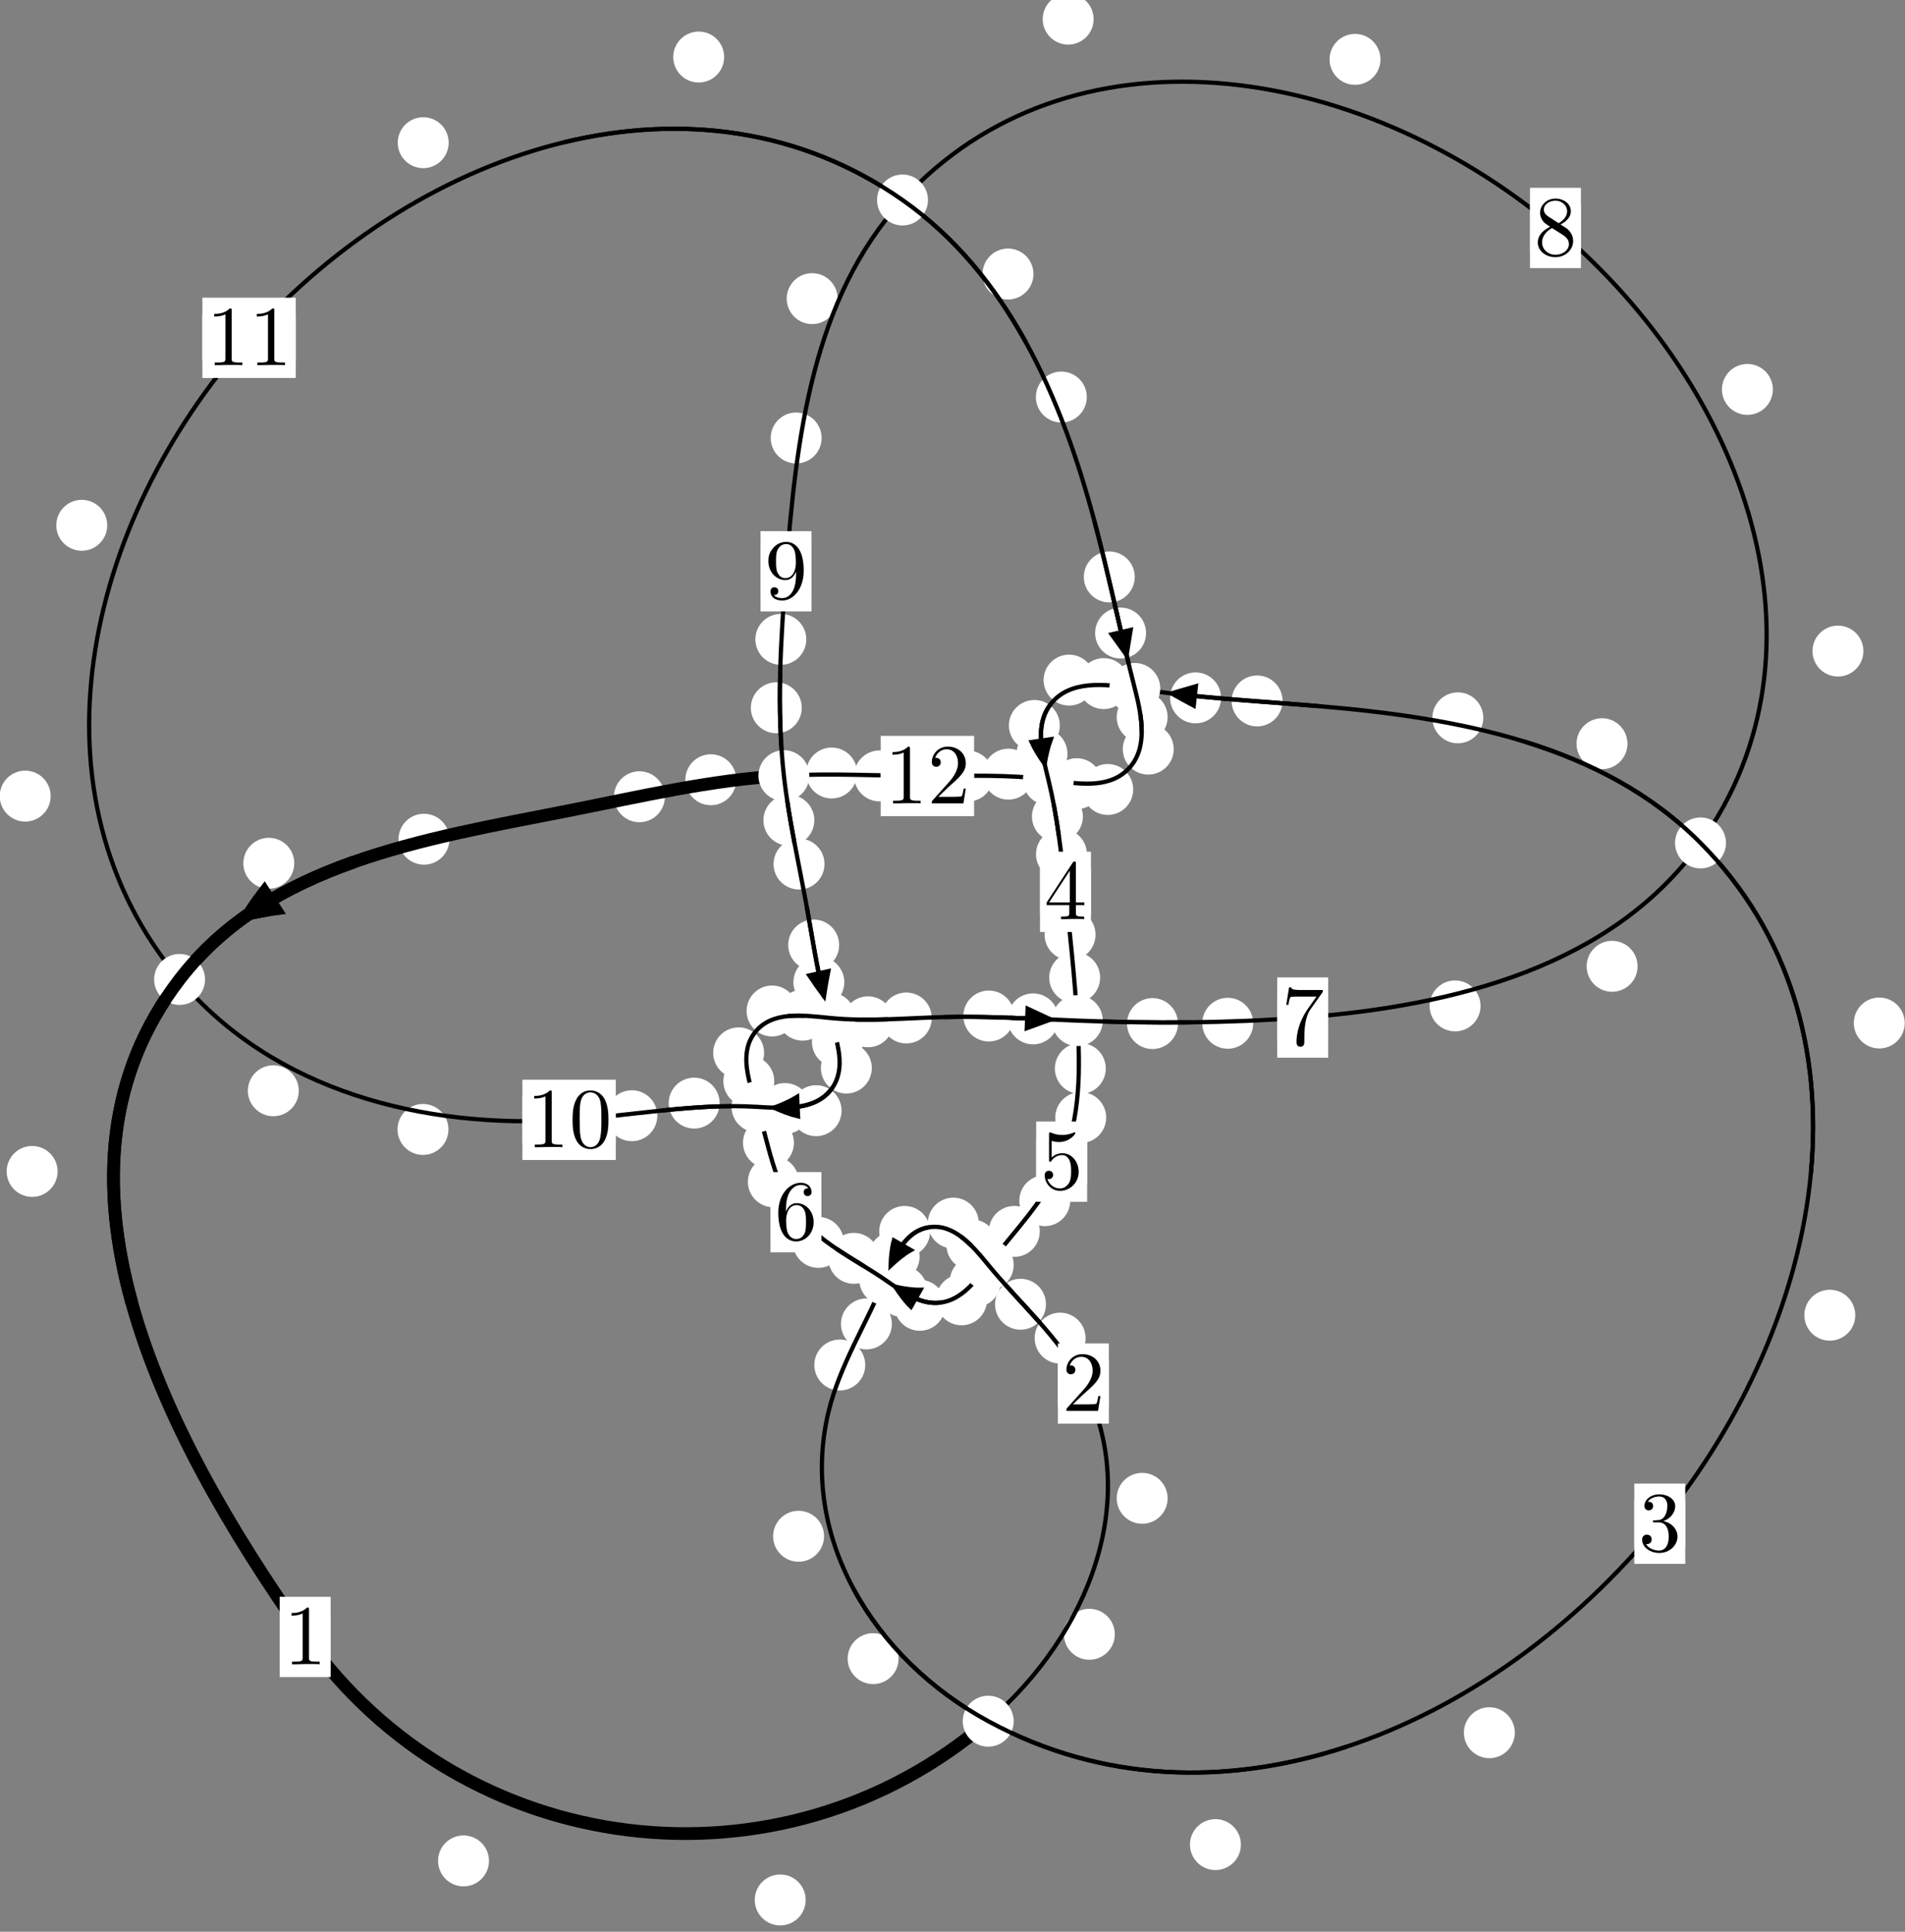 <?xml version="1.0"?>
<!-- Created by MetaPost 1.999 on 2021.07.06:0008 -->
<svg version="1.1" xmlns="http://www.w3.org/2000/svg" xmlns:xlink="http://www.w3.org/1999/xlink" width="223.611" height="226.711" viewBox="0 0 223.611 226.711">
<rect x="0" y="0" width="223.611" height="226.711" fill="#808080" stroke="none"/>
<!-- Original BoundingBox: -116.031540 -23.969955 107.579102 202.741165 -->
  <defs>
    <g transform="scale(0.01,0.01)" id="GLYPHcmr10_48">
      <path style="fill-rule: evenodd;" d="M460 -320C460 -400,455 -480,420 -554C374 -650,292 -666,250 -666C190 -666,117 -640,76 -547C44 -478,39 -400,39 -320C39 -245,43 -155,84 -79C127 2,200 22,249 22C303 22,379 1,423 -94C455 -163,460 -241,460 -320M249 -0C210 -0,151 -25,133 -121C122 -181,122 -273,122 -332C122 -396,122 -462,130 -516C149 -635,224 -644,249 -644C282 -644,348 -626,367 -527C377 -471,377 -395,377 -332C377 -257,377 -189,366 -125C351 -30,294 -0,249 -0"></path>
    </g>
    <g transform="scale(0.01,0.01)" id="GLYPHcmr10_49">
      <path style="fill-rule: evenodd;" d="M294 -640C294 -664,294 -666,271 -666C209 -602,121 -602,89 -602L89 -571C109 -571,168 -571,220 -597L220 -79C220 -43,217 -31,127 -31L95 -31L95 -0L257 -0L130 -3L217 -3L257 -3L297 -3L384 -3L419 -0L419 -31L387 -31C297 -31,294 -42,294 -79"></path>
    </g>
    <g transform="scale(0.01,0.01)" id="GLYPHcmr10_50">
      <path style="fill-rule: evenodd;" d="M127 -77L233 -180C389 -318,449 -372,449 -472C449 -586,359 -666,237 -666C124 -666,50 -574,50 -485C50 -429,100 -429,103 -429C120 -429,155 -441,155 -482C155 -508,137 -534,102 -534C94 -534,92 -534,89 -533C112 -598,166 -635,224 -635C315 -635,358 -554,358 -472C358 -392,308 -313,253 -251L61 -37C50 -26,50 -24,50 -0L421 -0L449 -174L424 -174C419 -144,412 -100,402 -85C395 -77,329 -77,307 -77"></path>
    </g>
    <g transform="scale(0.01,0.01)" id="GLYPHcmr10_51">
      <path style="fill-rule: evenodd;" d="M290 -352C372 -379,430 -449,430 -528C430 -610,342 -666,246 -666C145 -666,69 -606,69 -530C69 -497,91 -478,120 -478C151 -478,171 -500,171 -529C171 -579,124 -579,109 -579C140 -628,206 -641,242 -641C283 -641,338 -619,338 -529C338 -517,336 -459,310 -415C280 -367,246 -364,221 -363C213 -362,189 -360,182 -360C174 -359,167 -358,167 -348C167 -337,174 -337,191 -337L235 -337C317 -337,354 -269,354 -171C354 -35,285 -6,241 -6C198 -6,123 -23,88 -82C123 -77,154 -99,154 -137C154 -173,127 -193,98 -193C74 -193,42 -179,42 -135C42 -44,135 22,244 22C366 22,457 -69,457 -171C457 -253,394 -331,290 -352"></path>
    </g>
    <g transform="scale(0.01,0.01)" id="GLYPHcmr10_52">
      <path style="fill-rule: evenodd;" d="M294 -165L294 -78C294 -42,292 -31,218 -31L197 -31L197 -0L332 -0L238 -3L290 -3L332 -3L374 -3L427 -3L468 -0L468 -31L447 -31C373 -31,371 -42,371 -78L371 -165L471 -165L471 -196L371 -196L371 -651C371 -671,371 -677,355 -677C346 -677,343 -677,335 -665L28 -196L28 -165M300 -196L56 -196L300 -569"></path>
    </g>
    <g transform="scale(0.01,0.01)" id="GLYPHcmr10_53">
      <path style="fill-rule: evenodd;" d="M449 -201C449 -320,367 -420,259 -420C211 -420,168 -404,132 -369L132 -564C152 -558,185 -551,217 -551C340 -551,410 -642,410 -655C410 -661,407 -666,400 -666C399 -666,397 -666,392 -663C372 -654,323 -634,256 -634C216 -634,170 -641,123 -662C115 -665,113 -665,111 -665C101 -665,101 -657,101 -641L101 -345C101 -327,101 -319,115 -319C122 -319,124 -322,128 -328C139 -344,176 -398,257 -398C309 -398,334 -352,342 -334C358 -297,360 -258,360 -208C360 -173,360 -113,336 -71C312 -32,275 -6,229 -6C156 -6,99 -59,82 -118C85 -117,88 -116,99 -116C132 -116,149 -141,149 -165C149 -189,132 -214,99 -214C85 -214,50 -207,50 -161C50 -75,119 22,231 22C347 22,449 -74,449 -201"></path>
    </g>
    <g transform="scale(0.01,0.01)" id="GLYPHcmr10_54">
      <path style="fill-rule: evenodd;" d="M132 -328L132 -352C132 -605,256 -641,307 -641C331 -641,373 -635,395 -601C380 -601,340 -601,340 -556C340 -525,364 -510,386 -510C402 -510,432 -519,432 -558C432 -618,388 -666,305 -666C177 -666,42 -537,42 -316C42 -49,158 22,251 22C362 22,457 -72,457 -204C457 -331,368 -427,257 -427C189 -427,152 -376,132 -328M251 -6C188 -6,158 -66,152 -81C134 -128,134 -208,134 -226C134 -304,166 -404,256 -404C272 -404,318 -404,349 -342C367 -305,367 -254,367 -205C367 -157,367 -107,350 -71C320 -11,274 -6,251 -6"></path>
    </g>
    <g transform="scale(0.01,0.01)" id="GLYPHcmr10_55">
      <path style="fill-rule: evenodd;" d="M476 -609C485 -621,485 -623,485 -644L242 -644C120 -644,118 -657,114 -676L89 -676L56 -470L81 -470C84 -486,93 -549,106 -561C113 -567,191 -567,204 -567L411 -567C400 -551,321 -442,299 -409C209 -274,176 -135,176 -33C176 -23,176 22,222 22C268 22,268 -23,268 -33L268 -84C268 -139,271 -194,279 -248C283 -271,297 -357,341 -419"></path>
    </g>
    <g transform="scale(0.01,0.01)" id="GLYPHcmr10_56">
      <path style="fill-rule: evenodd;" d="M163 -457C117 -487,113 -521,113 -538C113 -599,178 -641,249 -641C322 -641,386 -589,386 -517C386 -460,347 -412,287 -377M309 -362C381 -399,430 -451,430 -517C430 -609,341 -666,250 -666C150 -666,69 -592,69 -499C69 -481,71 -436,113 -389C124 -377,161 -352,186 -335C128 -306,42 -250,42 -151C42 -45,144 22,249 22C362 22,457 -61,457 -168C457 -204,446 -249,408 -291C389 -312,373 -322,309 -362M209 -320L332 -242C360 -223,407 -193,407 -132C407 -58,332 -6,250 -6C164 -6,92 -68,92 -151C92 -209,124 -273,209 -320"></path>
    </g>
    <g transform="scale(0.01,0.01)" id="GLYPHcmr10_57">
      <path style="fill-rule: evenodd;" d="M367 -318L367 -286C367 -52,263 -6,205 -6C188 -6,134 -8,107 -42C151 -42,159 -71,159 -88C159 -119,135 -134,113 -134C97 -134,67 -125,67 -86C67 -19,121 22,206 22C335 22,457 -114,457 -329C457 -598,342 -666,253 -666C198 -666,149 -648,106 -603C65 -558,42 -516,42 -441C42 -316,130 -218,242 -218C303 -218,344 -260,367 -318M243 -241C227 -241,181 -241,150 -304C132 -341,132 -391,132 -440C132 -494,132 -541,153 -578C180 -628,218 -641,253 -641C299 -641,332 -607,349 -562C361 -530,365 -467,365 -421C365 -338,331 -241,243 -241"></path>
    </g>
  </defs>
  <path d="M57.397 218.397C57.397 217.604,57.082 216.844,56.522 216.284C55.961 215.723,55.201 215.408,54.408 215.408C53.616 215.408,52.855 215.723,52.295 216.284C51.734 216.844,51.419 217.604,51.419 218.397C51.419 219.19,51.734 219.95,52.295 220.51C52.855 221.071,53.616 221.386,54.408 221.386C55.201 221.386,55.961 221.071,56.522 220.51C57.082 219.95,57.397 219.19,57.397 218.397Z" style="fill: rgb(100%,100%,100%);stroke: none;"></path>
  <path d="M38.809 192.112C38.809 191.32,38.494 190.56,37.934 189.999C37.373 189.439,36.613 189.124,35.82 189.124C35.028 189.124,34.267 189.439,33.707 189.999C33.147 190.56,32.832 191.32,32.832 192.112C32.832 192.905,33.147 193.665,33.707 194.226C34.267 194.786,35.028 195.101,35.82 195.101C36.613 195.101,37.373 194.786,37.934 194.226C38.494 193.665,38.809 192.905,38.809 192.112Z" style="fill: rgb(100%,100%,100%);stroke: none;"></path>
  <path d="M130.858 191.801C130.858 191.008,130.543 190.248,129.982 189.688C129.422 189.127,128.662 188.812,127.869 188.812C127.076 188.812,126.316 189.127,125.756 189.688C125.195 190.248,124.88 191.008,124.88 191.801C124.88 192.594,125.195 193.354,125.756 193.914C126.316 194.475,127.076 194.79,127.869 194.79C128.662 194.79,129.422 194.475,129.982 193.914C130.543 193.354,130.858 192.594,130.858 191.801Z" style="fill: rgb(100%,100%,100%);stroke: none;"></path>
  <path d="M94.572 222.981C94.572 222.189,94.257 221.428,93.697 220.868C93.136 220.307,92.376 219.992,91.583 219.992C90.791 219.992,90.031 220.307,89.47 220.868C88.91 221.428,88.595 222.189,88.595 222.981C88.595 223.774,88.91 224.534,89.47 225.095C90.031 225.655,90.791 225.97,91.583 225.97C92.376 225.97,93.136 225.655,93.697 225.095C94.257 224.534,94.572 223.774,94.572 222.981Z" style="fill: rgb(100%,100%,100%);stroke: none;"></path>
  <path d="M127.427 157.044C127.427 156.252,127.112 155.491,126.552 154.931C125.991 154.37,125.231 154.055,124.439 154.055C123.646 154.055,122.886 154.37,122.325 154.931C121.765 155.491,121.45 156.252,121.45 157.044C121.45 157.837,121.765 158.597,122.325 159.158C122.886 159.718,123.646 160.033,124.439 160.033C125.231 160.033,125.991 159.718,126.552 159.158C127.112 158.597,127.427 157.837,127.427 157.044Z" style="fill: rgb(100%,100%,100%);stroke: none;"></path>
  <path d="M137.057 175.844C137.057 175.051,136.742 174.291,136.182 173.731C135.621 173.17,134.861 172.855,134.069 172.855C133.276 172.855,132.516 173.17,131.955 173.731C131.395 174.291,131.08 175.051,131.08 175.844C131.08 176.637,131.395 177.397,131.955 177.957C132.516 178.518,133.276 178.833,134.069 178.833C134.861 178.833,135.621 178.518,136.182 177.957C136.742 177.397,137.057 176.637,137.057 175.844Z" style="fill: rgb(100%,100%,100%);stroke: none;"></path>
  <path d="M117.071 146.107C117.071 145.315,116.756 144.555,116.195 143.994C115.635 143.434,114.875 143.119,114.082 143.119C113.289 143.119,112.529 143.434,111.969 143.994C111.408 144.555,111.093 145.315,111.093 146.107C111.093 146.9,111.408 147.66,111.969 148.221C112.529 148.781,113.289 149.096,114.082 149.096C114.875 149.096,115.635 148.781,116.195 148.221C116.756 147.66,117.071 146.9,117.071 146.107Z" style="fill: rgb(100%,100%,100%);stroke: none;"></path>
  <path d="M122.775 153.069C122.775 152.276,122.46 151.516,121.9 150.955C121.339 150.395,120.579 150.08,119.786 150.08C118.994 150.08,118.234 150.395,117.673 150.955C117.113 151.516,116.798 152.276,116.798 153.069C116.798 153.861,117.113 154.621,117.673 155.182C118.234 155.742,118.994 156.057,119.786 156.057C120.579 156.057,121.339 155.742,121.9 155.182C122.46 154.621,122.775 153.861,122.775 153.069Z" style="fill: rgb(100%,100%,100%);stroke: none;"></path>
  <path d="M109.181 144.521C109.181 143.728,108.866 142.968,108.305 142.407C107.745 141.847,106.985 141.532,106.192 141.532C105.399 141.532,104.639 141.847,104.079 142.407C103.518 142.968,103.203 143.728,103.203 144.521C103.203 145.313,103.518 146.073,104.079 146.634C104.639 147.194,105.399 147.509,106.192 147.509C106.985 147.509,107.745 147.194,108.305 146.634C108.866 146.073,109.181 145.313,109.181 144.521Z" style="fill: rgb(100%,100%,100%);stroke: none;"></path>
  <path d="M114.888 143.546C114.888 142.753,114.574 141.993,114.013 141.432C113.453 140.872,112.692 140.557,111.9 140.557C111.107 140.557,110.347 140.872,109.786 141.432C109.226 141.993,108.911 142.753,108.911 143.546C108.911 144.338,109.226 145.098,109.786 145.659C110.347 146.219,111.107 146.534,111.9 146.534C112.692 146.534,113.453 146.219,114.013 145.659C114.574 145.098,114.888 144.338,114.888 143.546Z" style="fill: rgb(100%,100%,100%);stroke: none;"></path>
  <path d="M104.689 155.376C104.689 154.583,104.374 153.823,103.813 153.263C103.253 152.702,102.493 152.387,101.7 152.387C100.907 152.387,100.147 152.702,99.587 153.263C99.026 153.823,98.711 154.583,98.711 155.376C98.711 156.169,99.026 156.929,99.587 157.489C100.147 158.05,100.907 158.365,101.7 158.365C102.493 158.365,103.253 158.05,103.813 157.489C104.374 156.929,104.689 156.169,104.689 155.376Z" style="fill: rgb(100%,100%,100%);stroke: none;"></path>
  <path d="M107.943 147.488C107.943 146.695,107.628 145.935,107.067 145.374C106.507 144.814,105.747 144.499,104.954 144.499C104.161 144.499,103.401 144.814,102.841 145.374C102.28 145.935,101.965 146.695,101.965 147.488C101.965 148.28,102.28 149.041,102.841 149.601C103.401 150.162,104.161 150.476,104.954 150.476C105.747 150.476,106.507 150.162,107.067 149.601C107.628 149.041,107.943 148.28,107.943 147.488Z" style="fill: rgb(100%,100%,100%);stroke: none;"></path>
  <path d="M96.726 180.298C96.726 179.505,96.411 178.745,95.851 178.185C95.29 177.624,94.53 177.309,93.737 177.309C92.945 177.309,92.184 177.624,91.624 178.185C91.063 178.745,90.749 179.505,90.749 180.298C90.749 181.091,91.063 181.851,91.624 182.411C92.184 182.972,92.945 183.287,93.737 183.287C94.53 183.287,95.29 182.972,95.851 182.411C96.411 181.851,96.726 181.091,96.726 180.298Z" style="fill: rgb(100%,100%,100%);stroke: none;"></path>
  <path d="M101.564 160.197C101.564 159.405,101.249 158.645,100.688 158.084C100.128 157.524,99.368 157.209,98.575 157.209C97.782 157.209,97.022 157.524,96.462 158.084C95.901 158.645,95.586 159.405,95.586 160.197C95.586 160.99,95.901 161.75,96.462 162.311C97.022 162.871,97.782 163.186,98.575 163.186C99.368 163.186,100.128 162.871,100.688 162.311C101.249 161.75,101.564 160.99,101.564 160.197Z" style="fill: rgb(100%,100%,100%);stroke: none;"></path>
  <path d="M145.657 216.485C145.657 215.693,145.342 214.933,144.781 214.372C144.221 213.812,143.461 213.497,142.668 213.497C141.875 213.497,141.115 213.812,140.555 214.372C139.994 214.933,139.679 215.693,139.679 216.485C139.679 217.278,139.994 218.038,140.555 218.599C141.115 219.159,141.875 219.474,142.668 219.474C143.461 219.474,144.221 219.159,144.781 218.599C145.342 218.038,145.657 217.278,145.657 216.485Z" style="fill: rgb(100%,100%,100%);stroke: none;"></path>
  <path d="M105.476 194.66C105.476 193.867,105.161 193.107,104.6 192.547C104.04 191.986,103.28 191.671,102.487 191.671C101.694 191.671,100.934 191.986,100.374 192.547C99.813 193.107,99.498 193.867,99.498 194.66C99.498 195.453,99.813 196.213,100.374 196.773C100.934 197.334,101.694 197.649,102.487 197.649C103.28 197.649,104.04 197.334,104.6 196.773C105.161 196.213,105.476 195.453,105.476 194.66Z" style="fill: rgb(100%,100%,100%);stroke: none;"></path>
  <path d="M217.773 154.354C217.773 153.562,217.458 152.801,216.898 152.241C216.337 151.68,215.577 151.365,214.784 151.365C213.992 151.365,213.232 151.68,212.671 152.241C212.111 152.801,211.796 153.562,211.796 154.354C211.796 155.147,212.111 155.907,212.671 156.468C213.232 157.028,213.992 157.343,214.784 157.343C215.577 157.343,216.337 157.028,216.898 156.468C217.458 155.907,217.773 155.147,217.773 154.354Z" style="fill: rgb(100%,100%,100%);stroke: none;"></path>
  <path d="M177.812 203.354C177.812 202.561,177.497 201.801,176.936 201.241C176.376 200.68,175.616 200.365,174.823 200.365C174.03 200.365,173.27 200.68,172.71 201.241C172.149 201.801,171.834 202.561,171.834 203.354C171.834 204.147,172.149 204.907,172.71 205.467C173.27 206.028,174.03 206.343,174.823 206.343C175.616 206.343,176.376 206.028,176.936 205.467C177.497 204.907,177.812 204.147,177.812 203.354Z" style="fill: rgb(100%,100%,100%);stroke: none;"></path>
  <path d="M191.032 87.283C191.032 86.49,190.717 85.73,190.157 85.17C189.596 84.609,188.836 84.294,188.043 84.294C187.251 84.294,186.49 84.609,185.93 85.17C185.369 85.73,185.054 86.49,185.054 87.283C185.054 88.076,185.369 88.836,185.93 89.396C186.49 89.957,187.251 90.272,188.043 90.272C188.836 90.272,189.596 89.957,190.157 89.396C190.717 88.836,191.032 88.076,191.032 87.283Z" style="fill: rgb(100%,100%,100%);stroke: none;"></path>
  <path d="M223.579 120.061C223.579 119.268,223.264 118.508,222.704 117.947C222.143 117.387,221.383 117.072,220.59 117.072C219.798 117.072,219.038 117.387,218.477 117.947C217.917 118.508,217.602 119.268,217.602 120.061C217.602 120.853,217.917 121.613,218.477 122.174C219.038 122.734,219.798 123.049,220.59 123.049C221.383 123.049,222.143 122.734,222.704 122.174C223.264 121.613,223.579 120.853,223.579 120.061Z" style="fill: rgb(100%,100%,100%);stroke: none;"></path>
  <path d="M150.549 82.264C150.549 81.472,150.234 80.711,149.674 80.151C149.113 79.591,148.353 79.276,147.561 79.276C146.768 79.276,146.008 79.591,145.447 80.151C144.887 80.711,144.572 81.472,144.572 82.264C144.572 83.057,144.887 83.817,145.447 84.378C146.008 84.938,146.768 85.253,147.561 85.253C148.353 85.253,149.113 84.938,149.674 84.378C150.234 83.817,150.549 83.057,150.549 82.264Z" style="fill: rgb(100%,100%,100%);stroke: none;"></path>
  <path d="M174.11 84.245C174.11 83.452,173.795 82.692,173.235 82.132C172.674 81.571,171.914 81.256,171.121 81.256C170.329 81.256,169.568 81.571,169.008 82.132C168.447 82.692,168.133 83.452,168.133 84.245C168.133 85.038,168.447 85.798,169.008 86.358C169.568 86.919,170.329 87.234,171.121 87.234C171.914 87.234,172.674 86.919,173.235 86.358C173.795 85.798,174.11 85.038,174.11 84.245Z" style="fill: rgb(100%,100%,100%);stroke: none;"></path>
  <path d="M132.543 80.23C132.543 79.437,132.228 78.677,131.668 78.117C131.107 77.556,130.347 77.241,129.554 77.241C128.762 77.241,128.001 77.556,127.441 78.117C126.881 78.677,126.566 79.437,126.566 80.23C126.566 81.023,126.881 81.783,127.441 82.343C128.001 82.904,128.762 83.219,129.554 83.219C130.347 83.219,131.107 82.904,131.668 82.343C132.228 81.783,132.543 81.023,132.543 80.23Z" style="fill: rgb(100%,100%,100%);stroke: none;"></path>
  <path d="M143.328 81.903C143.328 81.111,143.013 80.35,142.452 79.79C141.892 79.23,141.132 78.915,140.339 78.915C139.546 78.915,138.786 79.23,138.226 79.79C137.665 80.35,137.35 81.111,137.35 81.903C137.35 82.696,137.665 83.456,138.226 84.017C138.786 84.577,139.546 84.892,140.339 84.892C141.132 84.892,141.892 84.577,142.452 84.017C143.013 83.456,143.328 82.696,143.328 81.903Z" style="fill: rgb(100%,100%,100%);stroke: none;"></path>
  <path d="M124.403 85.141C124.403 84.348,124.088 83.588,123.528 83.028C122.968 82.467,122.207 82.152,121.415 82.152C120.622 82.152,119.862 82.467,119.301 83.028C118.741 83.588,118.426 84.348,118.426 85.141C118.426 85.934,118.741 86.694,119.301 87.254C119.862 87.815,120.622 88.13,121.415 88.13C122.207 88.13,122.968 87.815,123.528 87.254C124.088 86.694,124.403 85.934,124.403 85.141Z" style="fill: rgb(100%,100%,100%);stroke: none;"></path>
  <path d="M128.475 79.818C128.475 79.025,128.16 78.265,127.6 77.704C127.039 77.144,126.279 76.829,125.487 76.829C124.694 76.829,123.934 77.144,123.373 77.704C122.813 78.265,122.498 79.025,122.498 79.818C122.498 80.61,122.813 81.37,123.373 81.931C123.934 82.491,124.694 82.806,125.487 82.806C126.279 82.806,127.039 82.491,127.6 81.931C128.16 81.37,128.475 80.61,128.475 79.818Z" style="fill: rgb(100%,100%,100%);stroke: none;"></path>
  <path d="M127.11 95.825C127.11 95.032,126.795 94.272,126.234 93.712C125.674 93.151,124.914 92.836,124.121 92.836C123.328 92.836,122.568 93.151,122.008 93.712C121.447 94.272,121.132 95.032,121.132 95.825C121.132 96.618,121.447 97.378,122.008 97.938C122.568 98.499,123.328 98.814,124.121 98.814C124.914 98.814,125.674 98.499,126.234 97.938C126.795 97.378,127.11 96.618,127.11 95.825Z" style="fill: rgb(100%,100%,100%);stroke: none;"></path>
  <path d="M125.302 88.464C125.302 87.672,124.987 86.911,124.427 86.351C123.866 85.79,123.106 85.475,122.314 85.475C121.521 85.475,120.761 85.79,120.2 86.351C119.64 86.911,119.325 87.672,119.325 88.464C119.325 89.257,119.64 90.017,120.2 90.578C120.761 91.138,121.521 91.453,122.314 91.453C123.106 91.453,123.866 91.138,124.427 90.578C124.987 90.017,125.302 89.257,125.302 88.464Z" style="fill: rgb(100%,100%,100%);stroke: none;"></path>
  <path d="M128.594 109.698C128.594 108.905,128.279 108.145,127.719 107.585C127.158 107.024,126.398 106.709,125.605 106.709C124.813 106.709,124.052 107.024,123.492 107.585C122.931 108.145,122.616 108.905,122.616 109.698C122.616 110.491,122.931 111.251,123.492 111.811C124.052 112.372,124.813 112.687,125.605 112.687C126.398 112.687,127.158 112.372,127.719 111.811C128.279 111.251,128.594 110.491,128.594 109.698Z" style="fill: rgb(100%,100%,100%);stroke: none;"></path>
  <path d="M127.583 100.251C127.583 99.458,127.268 98.698,126.708 98.138C126.147 97.577,125.387 97.262,124.594 97.262C123.802 97.262,123.042 97.577,122.481 98.138C121.921 98.698,121.606 99.458,121.606 100.251C121.606 101.044,121.921 101.804,122.481 102.364C123.042 102.925,123.802 103.24,124.594 103.24C125.387 103.24,126.147 102.925,126.708 102.364C127.268 101.804,127.583 101.044,127.583 100.251Z" style="fill: rgb(100%,100%,100%);stroke: none;"></path>
  <path d="M129.799 125.4C129.799 124.607,129.484 123.847,128.924 123.286C128.363 122.726,127.603 122.411,126.81 122.411C126.018 122.411,125.257 122.726,124.697 123.286C124.137 123.847,123.822 124.607,123.822 125.4C123.822 126.192,124.137 126.952,124.697 127.513C125.257 128.073,126.018 128.388,126.81 128.388C127.603 128.388,128.363 128.073,128.924 127.513C129.484 126.952,129.799 126.192,129.799 125.4Z" style="fill: rgb(100%,100%,100%);stroke: none;"></path>
  <path d="M129.134 114.731C129.134 113.938,128.819 113.178,128.258 112.617C127.698 112.057,126.938 111.742,126.145 111.742C125.352 111.742,124.592 112.057,124.032 112.617C123.471 113.178,123.156 113.938,123.156 114.731C123.156 115.523,123.471 116.284,124.032 116.844C124.592 117.405,125.352 117.72,126.145 117.72C126.938 117.72,127.698 117.405,128.258 116.844C128.819 116.284,129.134 115.523,129.134 114.731Z" style="fill: rgb(100%,100%,100%);stroke: none;"></path>
  <path d="M125.625 140.912C125.625 140.119,125.31 139.359,124.749 138.799C124.189 138.238,123.429 137.923,122.636 137.923C121.843 137.923,121.083 138.238,120.523 138.799C119.962 139.359,119.647 140.119,119.647 140.912C119.647 141.705,119.962 142.465,120.523 143.025C121.083 143.586,121.843 143.901,122.636 143.901C123.429 143.901,124.189 143.586,124.749 143.025C125.31 142.465,125.625 141.705,125.625 140.912Z" style="fill: rgb(100%,100%,100%);stroke: none;"></path>
  <path d="M129.845 131.157C129.845 130.364,129.53 129.604,128.969 129.043C128.409 128.483,127.649 128.168,126.856 128.168C126.063 128.168,125.303 128.483,124.743 129.043C124.182 129.604,123.867 130.364,123.867 131.157C123.867 131.949,124.182 132.71,124.743 133.27C125.303 133.831,126.063 134.145,126.856 134.145C127.649 134.145,128.409 133.831,128.969 133.27C129.53 132.71,129.845 131.949,129.845 131.157Z" style="fill: rgb(100%,100%,100%);stroke: none;"></path>
  <path d="M117.462 150.409C117.462 149.616,117.147 148.856,116.586 148.296C116.026 147.735,115.266 147.42,114.473 147.42C113.68 147.42,112.92 147.735,112.36 148.296C111.799 148.856,111.484 149.616,111.484 150.409C111.484 151.202,111.799 151.962,112.36 152.522C112.92 153.083,113.68 153.398,114.473 153.398C115.266 153.398,116.026 153.083,116.586 152.522C117.147 151.962,117.462 151.202,117.462 150.409Z" style="fill: rgb(100%,100%,100%);stroke: none;"></path>
  <path d="M122.048 144.52C122.048 143.727,121.733 142.967,121.172 142.406C120.612 141.846,119.852 141.531,119.059 141.531C118.266 141.531,117.506 141.846,116.946 142.406C116.385 142.967,116.07 143.727,116.07 144.52C116.07 145.312,116.385 146.073,116.946 146.633C117.506 147.194,118.266 147.508,119.059 147.508C119.852 147.508,120.612 147.194,121.172 146.633C121.733 146.073,122.048 145.312,122.048 144.52Z" style="fill: rgb(100%,100%,100%);stroke: none;"></path>
  <path d="M110.957 153.192C110.957 152.399,110.642 151.639,110.082 151.079C109.521 150.518,108.761 150.203,107.968 150.203C107.176 150.203,106.415 150.518,105.855 151.079C105.294 151.639,104.979 152.399,104.979 153.192C104.979 153.985,105.294 154.745,105.855 155.305C106.415 155.866,107.176 156.181,107.968 156.181C108.761 156.181,109.521 155.866,110.082 155.305C110.642 154.745,110.957 153.985,110.957 153.192Z" style="fill: rgb(100%,100%,100%);stroke: none;"></path>
  <path d="M115.855 152.549C115.855 151.757,115.54 150.996,114.979 150.436C114.419 149.876,113.659 149.561,112.866 149.561C112.073 149.561,111.313 149.876,110.753 150.436C110.192 150.996,109.877 151.757,109.877 152.549C109.877 153.342,110.192 154.102,110.753 154.663C111.313 155.223,112.073 155.538,112.866 155.538C113.659 155.538,114.419 155.223,114.979 154.663C115.54 154.102,115.855 153.342,115.855 152.549Z" style="fill: rgb(100%,100%,100%);stroke: none;"></path>
  <path d="M103.213 147.681C103.213 146.889,102.898 146.128,102.337 145.568C101.777 145.007,101.017 144.692,100.224 144.692C99.431 144.692,98.671 145.007,98.111 145.568C97.55 146.128,97.235 146.889,97.235 147.681C97.235 148.474,97.55 149.234,98.111 149.795C98.671 150.355,99.431 150.67,100.224 150.67C101.017 150.67,101.777 150.355,102.337 149.795C102.898 149.234,103.213 148.474,103.213 147.681Z" style="fill: rgb(100%,100%,100%);stroke: none;"></path>
  <path d="M108.867 151.558C108.867 150.765,108.552 150.005,107.991 149.444C107.431 148.884,106.671 148.569,105.878 148.569C105.085 148.569,104.325 148.884,103.765 149.444C103.204 150.005,102.889 150.765,102.889 151.558C102.889 152.35,103.204 153.111,103.765 153.671C104.325 154.232,105.085 154.547,105.878 154.547C106.671 154.547,107.431 154.232,107.991 153.671C108.552 153.111,108.867 152.35,108.867 151.558Z" style="fill: rgb(100%,100%,100%);stroke: none;"></path>
  <path d="M93.765 138.693C93.765 137.9,93.45 137.14,92.889 136.579C92.329 136.019,91.569 135.704,90.776 135.704C89.983 135.704,89.223 136.019,88.663 136.579C88.102 137.14,87.787 137.9,87.787 138.693C87.787 139.485,88.102 140.246,88.663 140.806C89.223 141.367,89.983 141.682,90.776 141.682C91.569 141.682,92.329 141.367,92.889 140.806C93.45 140.246,93.765 139.485,93.765 138.693Z" style="fill: rgb(100%,100%,100%);stroke: none;"></path>
  <path d="M99.047 145.809C99.047 145.017,98.732 144.256,98.172 143.696C97.611 143.136,96.851 142.821,96.059 142.821C95.266 142.821,94.506 143.136,93.945 143.696C93.385 144.256,93.07 145.017,93.07 145.809C93.07 146.602,93.385 147.362,93.945 147.923C94.506 148.483,95.266 148.798,96.059 148.798C96.851 148.798,97.611 148.483,98.172 147.923C98.732 147.362,99.047 146.602,99.047 145.809Z" style="fill: rgb(100%,100%,100%);stroke: none;"></path>
  <path d="M90.884 126.885C90.884 126.093,90.569 125.333,90.008 124.772C89.448 124.212,88.688 123.897,87.895 123.897C87.102 123.897,86.342 124.212,85.782 124.772C85.221 125.333,84.906 126.093,84.906 126.885C84.906 127.678,85.221 128.438,85.782 128.999C86.342 129.559,87.102 129.874,87.895 129.874C88.688 129.874,89.448 129.559,90.008 128.999C90.569 128.438,90.884 127.678,90.884 126.885Z" style="fill: rgb(100%,100%,100%);stroke: none;"></path>
  <path d="M93.192 134.122C93.192 133.329,92.877 132.569,92.316 132.009C91.756 131.448,90.996 131.133,90.203 131.133C89.41 131.133,88.65 131.448,88.09 132.009C87.529 132.569,87.214 133.329,87.214 134.122C87.214 134.915,87.529 135.675,88.09 136.235C88.65 136.796,89.41 137.111,90.203 137.111C90.996 137.111,91.756 136.796,92.316 136.235C92.877 135.675,93.192 134.915,93.192 134.122Z" style="fill: rgb(100%,100%,100%);stroke: none;"></path>
  <path d="M93.615 118.65C93.615 117.858,93.3 117.098,92.739 116.537C92.179 115.977,91.419 115.662,90.626 115.662C89.833 115.662,89.073 115.977,88.513 116.537C87.952 117.098,87.637 117.858,87.637 118.65C87.637 119.443,87.952 120.203,88.513 120.764C89.073 121.324,89.833 121.639,90.626 121.639C91.419 121.639,92.179 121.324,92.739 120.764C93.3 120.203,93.615 119.443,93.615 118.65Z" style="fill: rgb(100%,100%,100%);stroke: none;"></path>
  <path d="M89.691 123.563C89.691 122.77,89.376 122.01,88.816 121.45C88.255 120.889,87.495 120.574,86.703 120.574C85.91 120.574,85.15 120.889,84.589 121.45C84.029 122.01,83.714 122.77,83.714 123.563C83.714 124.356,84.029 125.116,84.589 125.676C85.15 126.237,85.91 126.552,86.703 126.552C87.495 126.552,88.255 126.237,88.816 125.676C89.376 125.116,89.691 124.356,89.691 123.563Z" style="fill: rgb(100%,100%,100%);stroke: none;"></path>
  <path d="M104.878 119.922C104.878 119.129,104.563 118.369,104.002 117.808C103.442 117.248,102.681 116.933,101.889 116.933C101.096 116.933,100.336 117.248,99.775 117.808C99.215 118.369,98.9 119.129,98.9 119.922C98.9 120.714,99.215 121.474,99.775 122.035C100.336 122.595,101.096 122.91,101.889 122.91C102.681 122.91,103.442 122.595,104.002 122.035C104.563 121.474,104.878 120.714,104.878 119.922Z" style="fill: rgb(100%,100%,100%);stroke: none;"></path>
  <path d="M97.194 119.143C97.194 118.35,96.879 117.59,96.318 117.03C95.758 116.469,94.998 116.154,94.205 116.154C93.412 116.154,92.652 116.469,92.092 117.03C91.531 117.59,91.216 118.35,91.216 119.143C91.216 119.936,91.531 120.696,92.092 121.256C92.652 121.817,93.412 122.132,94.205 122.132C94.998 122.132,95.758 121.817,96.318 121.256C96.879 120.696,97.194 119.936,97.194 119.143Z" style="fill: rgb(100%,100%,100%);stroke: none;"></path>
  <path d="M119.057 119.241C119.057 118.449,118.742 117.688,118.181 117.128C117.621 116.567,116.861 116.252,116.068 116.252C115.275 116.252,114.515 116.567,113.955 117.128C113.394 117.688,113.079 118.449,113.079 119.241C113.079 120.034,113.394 120.794,113.955 121.355C114.515 121.915,115.275 122.23,116.068 122.23C116.861 122.23,117.621 121.915,118.181 121.355C118.742 120.794,119.057 120.034,119.057 119.241Z" style="fill: rgb(100%,100%,100%);stroke: none;"></path>
  <path d="M109.37 119.472C109.37 118.68,109.055 117.92,108.495 117.359C107.934 116.799,107.174 116.484,106.382 116.484C105.589 116.484,104.829 116.799,104.268 117.359C103.708 117.92,103.393 118.68,103.393 119.472C103.393 120.265,103.708 121.025,104.268 121.586C104.829 122.146,105.589 122.461,106.382 122.461C107.174 122.461,107.934 122.146,108.495 121.586C109.055 121.025,109.37 120.265,109.37 119.472Z" style="fill: rgb(100%,100%,100%);stroke: none;"></path>
  <path d="M138.268 120.128C138.268 119.335,137.953 118.575,137.393 118.014C136.832 117.454,136.072 117.139,135.279 117.139C134.487 117.139,133.726 117.454,133.166 118.014C132.606 118.575,132.291 119.335,132.291 120.128C132.291 120.92,132.606 121.68,133.166 122.241C133.726 122.801,134.487 123.116,135.279 123.116C136.072 123.116,136.832 122.801,137.393 122.241C137.953 121.68,138.268 120.92,138.268 120.128Z" style="fill: rgb(100%,100%,100%);stroke: none;"></path>
  <path d="M124.252 119.577C124.252 118.785,123.937 118.025,123.377 117.464C122.816 116.904,122.056 116.589,121.263 116.589C120.471 116.589,119.711 116.904,119.15 117.464C118.59 118.025,118.275 118.785,118.275 119.577C118.275 120.37,118.59 121.13,119.15 121.691C119.711 122.251,120.471 122.566,121.263 122.566C122.056 122.566,122.816 122.251,123.377 121.691C123.937 121.13,124.252 120.37,124.252 119.577Z" style="fill: rgb(100%,100%,100%);stroke: none;"></path>
  <path d="M173.788 118.056C173.788 117.263,173.473 116.503,172.912 115.943C172.352 115.382,171.592 115.067,170.799 115.067C170.006 115.067,169.246 115.382,168.686 115.943C168.125 116.503,167.81 117.263,167.81 118.056C167.81 118.849,168.125 119.609,168.686 120.169C169.246 120.73,170.006 121.045,170.799 121.045C171.592 121.045,172.352 120.73,172.912 120.169C173.473 119.609,173.788 118.849,173.788 118.056Z" style="fill: rgb(100%,100%,100%);stroke: none;"></path>
  <path d="M147.102 120.093C147.102 119.3,146.787 118.54,146.227 117.98C145.666 117.419,144.906 117.104,144.113 117.104C143.321 117.104,142.561 117.419,142 117.98C141.44 118.54,141.125 119.3,141.125 120.093C141.125 120.886,141.44 121.646,142 122.206C142.561 122.767,143.321 123.082,144.113 123.082C144.906 123.082,145.666 122.767,146.227 122.206C146.787 121.646,147.102 120.886,147.102 120.093Z" style="fill: rgb(100%,100%,100%);stroke: none;"></path>
  <path d="M218.729 76.411C218.729 75.618,218.414 74.858,217.854 74.297C217.293 73.737,216.533 73.422,215.74 73.422C214.948 73.422,214.188 73.737,213.627 74.297C213.067 74.858,212.752 75.618,212.752 76.411C212.752 77.203,213.067 77.963,213.627 78.524C214.188 79.084,214.948 79.399,215.74 79.399C216.533 79.399,217.293 79.084,217.854 78.524C218.414 77.963,218.729 77.203,218.729 76.411Z" style="fill: rgb(100%,100%,100%);stroke: none;"></path>
  <path d="M192.221 113.408C192.221 112.615,191.906 111.855,191.346 111.294C190.785 110.734,190.025 110.419,189.232 110.419C188.44 110.419,187.68 110.734,187.119 111.294C186.559 111.855,186.244 112.615,186.244 113.408C186.244 114.2,186.559 114.961,187.119 115.521C187.68 116.082,188.44 116.396,189.232 116.396C190.025 116.396,190.785 116.082,191.346 115.521C191.906 114.961,192.221 114.2,192.221 113.408Z" style="fill: rgb(100%,100%,100%);stroke: none;"></path>
  <path d="M162.042 6.967C162.042 6.175,161.728 5.415,161.167 4.854C160.607 4.294,159.846 3.979,159.054 3.979C158.261 3.979,157.501 4.294,156.94 4.854C156.38 5.415,156.065 6.175,156.065 6.967C156.065 7.76,156.38 8.52,156.94 9.081C157.501 9.641,158.261 9.956,159.054 9.956C159.846 9.956,160.607 9.641,161.167 9.081C161.728 8.52,162.042 7.76,162.042 6.967Z" style="fill: rgb(100%,100%,100%);stroke: none;"></path>
  <path d="M208.1 45.704C208.1 44.911,207.786 44.151,207.225 43.59C206.665 43.03,205.904 42.715,205.112 42.715C204.319 42.715,203.559 43.03,202.998 43.59C202.438 44.151,202.123 44.911,202.123 45.704C202.123 46.496,202.438 47.256,202.998 47.817C203.559 48.377,204.319 48.692,205.112 48.692C205.904 48.692,206.665 48.377,207.225 47.817C207.786 47.256,208.1 46.496,208.1 45.704Z" style="fill: rgb(100%,100%,100%);stroke: none;"></path>
  <path d="M98.319 35.047C98.319 34.255,98.004 33.495,97.444 32.934C96.883 32.374,96.123 32.059,95.33 32.059C94.538 32.059,93.778 32.374,93.217 32.934C92.657 33.495,92.342 34.255,92.342 35.047C92.342 35.84,92.657 36.6,93.217 37.161C93.778 37.721,94.538 38.036,95.33 38.036C96.123 38.036,96.883 37.721,97.444 37.161C98.004 36.6,98.319 35.84,98.319 35.047Z" style="fill: rgb(100%,100%,100%);stroke: none;"></path>
  <path d="M128.369 2.248C128.369 1.455,128.055 0.695,127.494 0.134C126.934 -0.426,126.173 -0.741,125.381 -0.741C124.588 -0.741,123.828 -0.426,123.267 0.134C122.707 0.695,122.392 1.455,122.392 2.248C122.392 3.04,122.707 3.8,123.267 4.361C123.828 4.921,124.588 5.236,125.381 5.236C126.173 5.236,126.934 4.921,127.494 4.361C128.055 3.8,128.369 3.04,128.369 2.248Z" style="fill: rgb(100%,100%,100%);stroke: none;"></path>
  <path d="M94.643 75.037C94.643 74.245,94.328 73.485,93.768 72.924C93.207 72.364,92.447 72.049,91.655 72.049C90.862 72.049,90.102 72.364,89.541 72.924C88.981 73.485,88.666 74.245,88.666 75.037C88.666 75.83,88.981 76.59,89.541 77.151C90.102 77.711,90.862 78.026,91.655 78.026C92.447 78.026,93.207 77.711,93.768 77.151C94.328 76.59,94.643 75.83,94.643 75.037Z" style="fill: rgb(100%,100%,100%);stroke: none;"></path>
  <path d="M96.443 51.402C96.443 50.61,96.129 49.849,95.568 49.289C95.008 48.728,94.247 48.414,93.455 48.414C92.662 48.414,91.902 48.728,91.341 49.289C90.781 49.849,90.466 50.61,90.466 51.402C90.466 52.195,90.781 52.955,91.341 53.516C91.902 54.076,92.662 54.391,93.455 54.391C94.247 54.391,95.008 54.076,95.568 53.516C96.129 52.955,96.443 52.195,96.443 51.402Z" style="fill: rgb(100%,100%,100%);stroke: none;"></path>
  <path d="M95.587 96.266C95.587 95.473,95.272 94.713,94.712 94.153C94.151 93.592,93.391 93.277,92.599 93.277C91.806 93.277,91.046 93.592,90.485 94.153C89.925 94.713,89.61 95.473,89.61 96.266C89.61 97.059,89.925 97.819,90.485 98.379C91.046 98.94,91.806 99.255,92.599 99.255C93.391 99.255,94.151 98.94,94.712 98.379C95.272 97.819,95.587 97.059,95.587 96.266Z" style="fill: rgb(100%,100%,100%);stroke: none;"></path>
  <path d="M94.113 83.066C94.113 82.273,93.798 81.513,93.237 80.953C92.677 80.392,91.917 80.077,91.124 80.077C90.331 80.077,89.571 80.392,89.011 80.953C88.45 81.513,88.135 82.273,88.135 83.066C88.135 83.859,88.45 84.619,89.011 85.179C89.571 85.74,90.331 86.055,91.124 86.055C91.917 86.055,92.677 85.74,93.237 85.179C93.798 84.619,94.113 83.859,94.113 83.066Z" style="fill: rgb(100%,100%,100%);stroke: none;"></path>
  <path d="M98.499 110.907C98.499 110.114,98.184 109.354,97.624 108.793C97.063 108.233,96.303 107.918,95.51 107.918C94.718 107.918,93.958 108.233,93.397 108.793C92.837 109.354,92.522 110.114,92.522 110.907C92.522 111.699,92.837 112.46,93.397 113.02C93.958 113.581,94.718 113.895,95.51 113.895C96.303 113.895,97.063 113.581,97.624 113.02C98.184 112.46,98.499 111.699,98.499 110.907Z" style="fill: rgb(100%,100%,100%);stroke: none;"></path>
  <path d="M96.78 101.405C96.78 100.612,96.465 99.852,95.905 99.292C95.344 98.731,94.584 98.416,93.791 98.416C92.999 98.416,92.238 98.731,91.678 99.292C91.117 99.852,90.802 100.612,90.802 101.405C90.802 102.198,91.117 102.958,91.678 103.518C92.238 104.079,92.999 104.394,93.791 104.394C94.584 104.394,95.344 104.079,95.905 103.518C96.465 102.958,96.78 102.198,96.78 101.405Z" style="fill: rgb(100%,100%,100%);stroke: none;"></path>
  <path d="M101.282 122.279C101.282 121.486,100.967 120.726,100.406 120.166C99.846 119.605,99.086 119.29,98.293 119.29C97.5 119.29,96.74 119.605,96.18 120.166C95.619 120.726,95.304 121.486,95.304 122.279C95.304 123.072,95.619 123.832,96.18 124.392C96.74 124.953,97.5 125.268,98.293 125.268C99.086 125.268,99.846 124.953,100.406 124.392C100.967 123.832,101.282 123.072,101.282 122.279Z" style="fill: rgb(100%,100%,100%);stroke: none;"></path>
  <path d="M99.107 115.273C99.107 114.48,98.792 113.72,98.232 113.159C97.671 112.599,96.911 112.284,96.118 112.284C95.326 112.284,94.565 112.599,94.005 113.159C93.445 113.72,93.13 114.48,93.13 115.273C93.13 116.065,93.445 116.826,94.005 117.386C94.565 117.947,95.326 118.261,96.118 118.261C96.911 118.261,97.671 117.947,98.232 117.386C98.792 116.826,99.107 116.065,99.107 115.273Z" style="fill: rgb(100%,100%,100%);stroke: none;"></path>
  <path d="M98.785 130.352C98.785 129.56,98.47 128.799,97.909 128.239C97.349 127.678,96.589 127.363,95.796 127.363C95.003 127.363,94.243 127.678,93.683 128.239C93.122 128.799,92.807 129.56,92.807 130.352C92.807 131.145,93.122 131.905,93.683 132.466C94.243 133.026,95.003 133.341,95.796 133.341C96.589 133.341,97.349 133.026,97.909 132.466C98.47 131.905,98.785 131.145,98.785 130.352Z" style="fill: rgb(100%,100%,100%);stroke: none;"></path>
  <path d="M102.333 125.348C102.333 124.555,102.019 123.795,101.458 123.235C100.898 122.674,100.137 122.359,99.345 122.359C98.552 122.359,97.792 122.674,97.231 123.235C96.671 123.795,96.356 124.555,96.356 125.348C96.356 126.141,96.671 126.901,97.231 127.461C97.792 128.022,98.552 128.337,99.345 128.337C100.137 128.337,100.898 128.022,101.458 127.461C102.019 126.901,102.333 126.141,102.333 125.348Z" style="fill: rgb(100%,100%,100%);stroke: none;"></path>
  <path d="M84.471 129.461C84.471 128.669,84.156 127.909,83.595 127.348C83.035 126.788,82.274 126.473,81.482 126.473C80.689 126.473,79.929 126.788,79.368 127.348C78.808 127.909,78.493 128.669,78.493 129.461C78.493 130.254,78.808 131.014,79.368 131.575C79.929 132.135,80.689 132.45,81.482 132.45C82.274 132.45,83.035 132.135,83.595 131.575C84.156 131.014,84.471 130.254,84.471 129.461Z" style="fill: rgb(100%,100%,100%);stroke: none;"></path>
  <path d="M95.13 130.097C95.13 129.304,94.815 128.544,94.255 127.984C93.694 127.423,92.934 127.108,92.141 127.108C91.349 127.108,90.589 127.423,90.028 127.984C89.468 128.544,89.153 129.304,89.153 130.097C89.153 130.89,89.468 131.65,90.028 132.21C90.589 132.771,91.349 133.086,92.141 133.086C92.934 133.086,93.694 132.771,94.255 132.21C94.815 131.65,95.13 130.89,95.13 130.097Z" style="fill: rgb(100%,100%,100%);stroke: none;"></path>
  <path d="M52.639 132.553C52.639 131.76,52.324 131,51.764 130.44C51.203 129.879,50.443 129.564,49.65 129.564C48.858 129.564,48.097 129.879,47.537 130.44C46.976 131,46.661 131.76,46.661 132.553C46.661 133.346,46.976 134.106,47.537 134.666C48.097 135.227,48.858 135.542,49.65 135.542C50.443 135.542,51.203 135.227,51.764 134.666C52.324 134.106,52.639 133.346,52.639 132.553Z" style="fill: rgb(100%,100%,100%);stroke: none;"></path>
  <path d="M77.156 130.943C77.156 130.15,76.841 129.39,76.28 128.83C75.72 128.269,74.959 127.954,74.167 127.954C73.374 127.954,72.614 128.269,72.053 128.83C71.493 129.39,71.178 130.15,71.178 130.943C71.178 131.736,71.493 132.496,72.053 133.056C72.614 133.617,73.374 133.932,74.167 133.932C74.959 133.932,75.72 133.617,76.28 133.056C76.841 132.496,77.156 131.736,77.156 130.943Z" style="fill: rgb(100%,100%,100%);stroke: none;"></path>
  <path d="M5.946 93.432C5.946 92.64,5.631 91.879,5.071 91.319C4.51 90.758,3.75 90.443,2.957 90.443C2.165 90.443,1.404 90.758,0.844 91.319C0.283 91.879,-0.032 92.64,-0.032 93.432C-0.032 94.225,0.283 94.985,0.844 95.546C1.404 96.106,2.165 96.421,2.957 96.421C3.75 96.421,4.51 96.106,5.071 95.546C5.631 94.985,5.946 94.225,5.946 93.432Z" style="fill: rgb(100%,100%,100%);stroke: none;"></path>
  <path d="M35.071 128.013C35.071 127.22,34.756 126.46,34.196 125.9C33.635 125.339,32.875 125.024,32.082 125.024C31.29 125.024,30.53 125.339,29.969 125.9C29.409 126.46,29.094 127.22,29.094 128.013C29.094 128.806,29.409 129.566,29.969 130.126C30.53 130.687,31.29 131.002,32.082 131.002C32.875 131.002,33.635 130.687,34.196 130.126C34.756 129.566,35.071 128.806,35.071 128.013Z" style="fill: rgb(100%,100%,100%);stroke: none;"></path>
  <path d="M52.667 16.747C52.667 15.955,52.352 15.194,51.791 14.634C51.231 14.074,50.471 13.759,49.678 13.759C48.885 13.759,48.125 14.074,47.565 14.634C47.004 15.194,46.689 15.955,46.689 16.747C46.689 17.54,47.004 18.3,47.565 18.861C48.125 19.421,48.885 19.736,49.678 19.736C50.471 19.736,51.231 19.421,51.791 18.861C52.352 18.3,52.667 17.54,52.667 16.747Z" style="fill: rgb(100%,100%,100%);stroke: none;"></path>
  <path d="M12.585 61.649C12.585 60.856,12.27 60.096,11.71 59.535C11.149 58.975,10.389 58.66,9.596 58.66C8.804 58.66,8.043 58.975,7.483 59.535C6.922 60.096,6.608 60.856,6.608 61.649C6.608 62.441,6.922 63.202,7.483 63.762C8.043 64.323,8.804 64.638,9.596 64.638C10.389 64.638,11.149 64.323,11.71 63.762C12.27 63.202,12.585 62.441,12.585 61.649Z" style="fill: rgb(100%,100%,100%);stroke: none;"></path>
  <path d="M121.308 32.159C121.308 31.366,120.993 30.606,120.432 30.046C119.872 29.485,119.112 29.17,118.319 29.17C117.526 29.17,116.766 29.485,116.206 30.046C115.645 30.606,115.33 31.366,115.33 32.159C115.33 32.952,115.645 33.712,116.206 34.272C116.766 34.833,117.526 35.148,118.319 35.148C119.112 35.148,119.872 34.833,120.432 34.272C120.993 33.712,121.308 32.952,121.308 32.159Z" style="fill: rgb(100%,100%,100%);stroke: none;"></path>
  <path d="M85.004 6.695C85.004 5.902,84.689 5.142,84.128 4.582C83.568 4.021,82.808 3.706,82.015 3.706C81.222 3.706,80.462 4.021,79.902 4.582C79.341 5.142,79.026 5.902,79.026 6.695C79.026 7.488,79.341 8.248,79.902 8.808C80.462 9.369,81.222 9.684,82.015 9.684C82.808 9.684,83.568 9.369,84.128 8.808C84.689 8.248,85.004 7.488,85.004 6.695Z" style="fill: rgb(100%,100%,100%);stroke: none;"></path>
  <path d="M133.198 67.711C133.198 66.918,132.883 66.158,132.323 65.598C131.762 65.037,131.002 64.722,130.21 64.722C129.417 64.722,128.657 65.037,128.096 65.598C127.536 66.158,127.221 66.918,127.221 67.711C127.221 68.504,127.536 69.264,128.096 69.824C128.657 70.385,129.417 70.7,130.21 70.7C131.002 70.7,131.762 70.385,132.323 69.824C132.883 69.264,133.198 68.504,133.198 67.711Z" style="fill: rgb(100%,100%,100%);stroke: none;"></path>
  <path d="M127.57 46.598C127.57 45.805,127.256 45.045,126.695 44.485C126.135 43.924,125.374 43.609,124.582 43.609C123.789 43.609,123.029 43.924,122.468 44.485C121.908 45.045,121.593 45.805,121.593 46.598C121.593 47.391,121.908 48.151,122.468 48.711C123.029 49.272,123.789 49.587,124.582 49.587C125.374 49.587,126.135 49.272,126.695 48.711C127.256 48.151,127.57 47.391,127.57 46.598Z" style="fill: rgb(100%,100%,100%);stroke: none;"></path>
  <path d="M137.057 84.163C137.057 83.37,136.742 82.61,136.181 82.049C135.621 81.489,134.861 81.174,134.068 81.174C133.275 81.174,132.515 81.489,131.955 82.049C131.394 82.61,131.079 83.37,131.079 84.163C131.079 84.955,131.394 85.715,131.955 86.276C132.515 86.836,133.275 87.151,134.068 87.151C134.861 87.151,135.621 86.836,136.181 86.276C136.742 85.715,137.057 84.955,137.057 84.163Z" style="fill: rgb(100%,100%,100%);stroke: none;"></path>
  <path d="M134.525 74.296C134.525 73.503,134.21 72.743,133.649 72.182C133.089 71.622,132.329 71.307,131.536 71.307C130.743 71.307,129.983 71.622,129.423 72.182C128.862 72.743,128.547 73.503,128.547 74.296C128.547 75.088,128.862 75.848,129.423 76.409C129.983 76.969,130.743 77.284,131.536 77.284C132.329 77.284,133.089 76.969,133.649 76.409C134.21 75.848,134.525 75.088,134.525 74.296Z" style="fill: rgb(100%,100%,100%);stroke: none;"></path>
  <path d="M133.018 92.654C133.018 91.862,132.703 91.102,132.142 90.541C131.582 89.981,130.822 89.666,130.029 89.666C129.236 89.666,128.476 89.981,127.916 90.541C127.355 91.102,127.04 91.862,127.04 92.654C127.04 93.447,127.355 94.207,127.916 94.768C128.476 95.328,129.236 95.643,130.029 95.643C130.822 95.643,131.582 95.328,132.142 94.768C132.703 94.207,133.018 93.447,133.018 92.654Z" style="fill: rgb(100%,100%,100%);stroke: none;"></path>
  <path d="M137.772 87.919C137.772 87.126,137.457 86.366,136.896 85.806C136.336 85.245,135.576 84.93,134.783 84.93C133.99 84.93,133.23 85.245,132.67 85.806C132.109 86.366,131.794 87.126,131.794 87.919C131.794 88.712,132.109 89.472,132.67 90.032C133.23 90.593,133.99 90.908,134.783 90.908C135.576 90.908,136.336 90.593,136.896 90.032C137.457 89.472,137.772 88.712,137.772 87.919Z" style="fill: rgb(100%,100%,100%);stroke: none;"></path>
  <path d="M121.35 90.856C121.35 90.063,121.035 89.303,120.475 88.742C119.914 88.182,119.154 87.867,118.361 87.867C117.569 87.867,116.809 88.182,116.248 88.742C115.688 89.303,115.373 90.063,115.373 90.856C115.373 91.648,115.688 92.408,116.248 92.969C116.809 93.529,117.569 93.844,118.361 93.844C119.154 93.844,119.914 93.529,120.475 92.969C121.035 92.408,121.35 91.648,121.35 90.856Z" style="fill: rgb(100%,100%,100%);stroke: none;"></path>
  <path d="M129.369 91.974C129.369 91.181,129.054 90.421,128.494 89.861C127.933 89.3,127.173 88.985,126.38 88.985C125.588 88.985,124.827 89.3,124.267 89.861C123.707 90.421,123.392 91.181,123.392 91.974C123.392 92.767,123.707 93.527,124.267 94.087C124.827 94.648,125.588 94.963,126.38 94.963C127.173 94.963,127.933 94.648,128.494 94.087C129.054 93.527,129.369 92.767,129.369 91.974Z" style="fill: rgb(100%,100%,100%);stroke: none;"></path>
  <path d="M106.23 91.063C106.23 90.27,105.915 89.51,105.354 88.95C104.794 88.389,104.034 88.074,103.241 88.074C102.448 88.074,101.688 88.389,101.128 88.95C100.567 89.51,100.252 90.27,100.252 91.063C100.252 91.856,100.567 92.616,101.128 93.176C101.688 93.737,102.448 94.052,103.241 94.052C104.034 94.052,104.794 93.737,105.354 93.176C105.915 92.616,106.23 91.856,106.23 91.063Z" style="fill: rgb(100%,100%,100%);stroke: none;"></path>
  <path d="M116.589 91.082C116.589 90.29,116.274 89.529,115.714 88.969C115.153 88.408,114.393 88.094,113.6 88.094C112.808 88.094,112.047 88.408,111.487 88.969C110.926 89.529,110.612 90.29,110.612 91.082C110.612 91.875,110.926 92.635,111.487 93.196C112.047 93.756,112.808 94.071,113.6 94.071C114.393 94.071,115.153 93.756,115.714 93.196C116.274 92.635,116.589 91.875,116.589 91.082Z" style="fill: rgb(100%,100%,100%);stroke: none;"></path>
  <path d="M86.429 91.511C86.429 90.719,86.114 89.959,85.553 89.398C84.993 88.838,84.233 88.523,83.44 88.523C82.647 88.523,81.887 88.838,81.327 89.398C80.766 89.959,80.451 90.719,80.451 91.511C80.451 92.304,80.766 93.064,81.327 93.625C81.887 94.185,82.647 94.5,83.44 94.5C84.233 94.5,84.993 94.185,85.553 93.625C86.114 93.064,86.429 92.304,86.429 91.511Z" style="fill: rgb(100%,100%,100%);stroke: none;"></path>
  <path d="M100.611 90.72C100.611 89.928,100.296 89.167,99.736 88.607C99.175 88.046,98.415 87.732,97.623 87.732C96.83 87.732,96.07 88.046,95.509 88.607C94.949 89.167,94.634 89.928,94.634 90.72C94.634 91.513,94.949 92.273,95.509 92.834C96.07 93.394,96.83 93.709,97.623 93.709C98.415 93.709,99.175 93.394,99.736 92.834C100.296 92.273,100.611 91.513,100.611 90.72Z" style="fill: rgb(100%,100%,100%);stroke: none;"></path>
  <path d="M52.755 98.491C52.755 97.699,52.44 96.938,51.879 96.378C51.319 95.818,50.559 95.503,49.766 95.503C48.973 95.503,48.213 95.818,47.653 96.378C47.092 96.938,46.777 97.699,46.777 98.491C46.777 99.284,47.092 100.044,47.653 100.605C48.213 101.165,48.973 101.48,49.766 101.48C50.559 101.48,51.319 101.165,51.879 100.605C52.44 100.044,52.755 99.284,52.755 98.491Z" style="fill: rgb(100%,100%,100%);stroke: none;"></path>
  <path d="M78.043 93.507C78.043 92.714,77.728 91.954,77.167 91.393C76.607 90.833,75.847 90.518,75.054 90.518C74.261 90.518,73.501 90.833,72.941 91.393C72.38 91.954,72.065 92.714,72.065 93.507C72.065 94.299,72.38 95.059,72.941 95.62C73.501 96.18,74.261 96.495,75.054 96.495C75.847 96.495,76.607 96.18,77.167 95.62C77.728 95.059,78.043 94.299,78.043 93.507Z" style="fill: rgb(100%,100%,100%);stroke: none;"></path>
  <path d="M6.76 137.481C6.76 136.688,6.445 135.928,5.884 135.368C5.324 134.807,4.564 134.492,3.771 134.492C2.978 134.492,2.218 134.807,1.658 135.368C1.097 135.928,0.782 136.688,0.782 137.481C0.782 138.274,1.097 139.034,1.658 139.594C2.218 140.155,2.978 140.47,3.771 140.47C4.564 140.47,5.324 140.155,5.884 139.594C6.445 139.034,6.76 138.274,6.76 137.481Z" style="fill: rgb(100%,100%,100%);stroke: none;"></path>
  <path d="M34.542 101.315C34.542 100.522,34.227 99.762,33.666 99.201C33.106 98.641,32.346 98.326,31.553 98.326C30.76 98.326,30 98.641,29.44 99.201C28.879 99.762,28.564 100.522,28.564 101.315C28.564 102.107,28.879 102.867,29.44 103.428C30 103.988,30.76 104.303,31.553 104.303C32.346 104.303,33.106 103.988,33.666 103.428C34.227 102.867,34.542 102.107,34.542 101.315Z" style="fill: rgb(100%,100%,100%);stroke: none;"></path>
  <path d="M35.82 192.112C54.408 218.397,91.583 222.981,116 202C127.869 191.801,134.069 175.844,127.169 162.374C124.439 157.044,119.786 153.069,116 148.448C114.082 146.107,111.9 143.546,108.992 144.042C106.192 144.521,104.954 147.488,103.849 150.167C101.7 155.376,98.575 160.197,97.254 165.685C93.737 180.298,102.487 194.66,116 202C142.668 216.485,174.823 203.354,194.826 178.826C214.784 154.354,220.59 120.061,199.607 98.928C188.043 87.283,171.121 84.245,154.754 82.869C147.561 82.264,140.339 81.903,133.204 80.796C129.554 80.23,125.487 79.818,123.304 82.671C121.415 85.141,122.314 88.464,123.062 91.511C124.121 95.825,124.594 100.251,125.067 104.667C125.605 109.698,126.145 114.731,126.46 119.781C126.81 125.4,126.856 131.157,124.617 136.332C122.636 140.912,119.059 144.52,116 148.448C114.473 150.409,112.866 152.549,110.408 152.872C107.968 153.192,105.878 151.558,103.849 150.167C100.224 147.681,96.059 145.809,93.428 142.265C90.776 138.693,90.203 134.122,88.857 129.901C87.895 126.885,86.703 123.563,88.645 121.13C90.626 118.65,94.205 119.143,97.421 119.469C101.889 119.922,106.382 119.472,110.868 119.365C116.068 119.241,121.263 119.577,126.46 119.781C135.279 120.128,144.113 120.093,152.915 119.421C170.799 118.056,189.232 113.408,199.607 98.928C215.74 76.411,205.112 45.704,182.58 26.754C159.054 6.967,125.381 2.248,105.935 23.473C95.33 35.047,93.455 51.402,92.263 67.048C91.655 75.037,91.124 83.066,92.014 91.033C92.599 96.266,93.791 101.405,94.729 106.585C95.51 110.907,96.118 115.273,97.421 119.469C98.293 122.279,99.345 125.348,97.661 127.722C95.796 130.352,92.141 130.097,88.857 129.901C81.482 129.461,74.167 130.943,66.802 131.426C49.65 132.553,32.082 128.013,21.079 114.949C2.957 93.432,9.596 61.649,29.237 39.647C49.678 16.747,82.015 6.695,105.935 23.473C118.319 32.159,124.582 46.598,128.481 61.226C130.21 67.711,131.536 74.296,133.204 80.796C134.068 84.163,134.783 87.919,132.377 90.315C130.029 92.654,126.38 91.974,123.062 91.511C118.361 90.856,113.6 91.082,108.857 91.073C103.241 91.063,97.623 90.72,92.014 91.033C83.44 91.511,75.054 93.507,66.634 95.166C49.766 98.491,31.553 101.315,21.079 114.949C3.771 137.481,18.407 167.489,35.82 192.112" style="stroke:rgb(0%,0%,0%); stroke-width: 0.498;stroke-linecap: round;stroke-linejoin: round;stroke-miterlimit: 10;fill: none;"></path>
  <path d="M35.82 192.112C54.408 218.397,91.583 222.981,116 202" style="stroke:rgb(0%,0%,0%); stroke-width: 1.494;stroke-linecap: round;stroke-linejoin: round;stroke-miterlimit: 10;fill: none;"></path>
  <path d="M92.014 91.033C83.44 91.511,75.054 93.507,66.634 95.166C49.766 98.491,31.553 101.315,21.079 114.949C3.771 137.481,18.407 167.489,35.82 192.112" style="stroke:rgb(0%,0%,0%); stroke-width: 1.494;stroke-linecap: round;stroke-linejoin: round;stroke-miterlimit: 10;fill: none;"></path>
  <path d="M118.989 202C118.989 201.207,118.674 200.447,118.113 199.887C117.553 199.326,116.793 199.011,116 199.011C115.207 199.011,114.447 199.326,113.887 199.887C113.326 200.447,113.011 201.207,113.011 202C113.011 202.793,113.326 203.553,113.887 204.113C114.447 204.674,115.207 204.989,116 204.989C116.793 204.989,117.553 204.674,118.113 204.113C118.674 203.553,118.989 202.793,118.989 202Z" style="fill: rgb(100%,100%,100%);stroke: none;"></path>
  <path d="M100.241 186.57C103.678 192.905,109.243 198.33,116 202C129.334 209.243,144.04 209.581,157.913 205.043" style="stroke:rgb(0%,0%,0%); stroke-width: 0.498;stroke-linecap: round;stroke-linejoin: round;stroke-miterlimit: 10;fill: none;"></path>
  <path d="M106.838 150.167C106.838 149.374,106.523 148.614,105.962 148.053C105.402 147.493,104.642 147.178,103.849 147.178C103.056 147.178,102.296 147.493,101.736 148.053C101.175 148.614,100.86 149.374,100.86 150.167C100.86 150.959,101.175 151.72,101.736 152.28C102.296 152.84,103.056 153.155,103.849 153.155C104.642 153.155,105.402 152.84,105.962 152.28C106.523 151.72,106.838 150.959,106.838 150.167Z" style="fill: rgb(100%,100%,100%);stroke: none;"></path>
  <path d="M106.974 152.161C105.893 151.619,104.863 150.862,103.849 150.167C102.036 148.924,100.089 147.835,98.265 146.613" style="stroke:rgb(0%,0%,0%); stroke-width: 0.498;stroke-linecap: round;stroke-linejoin: round;stroke-miterlimit: 10;fill: none;"></path>
  <path d="M202.596 98.928C202.596 98.136,202.281 97.376,201.72 96.815C201.16 96.255,200.399 95.94,199.607 95.94C198.814 95.94,198.054 96.255,197.493 96.815C196.933 97.376,196.618 98.136,196.618 98.928C196.618 99.721,196.933 100.481,197.493 101.042C198.054 101.602,198.814 101.917,199.607 101.917C200.399 101.917,201.16 101.602,201.72 101.042C202.281 100.481,202.596 99.721,202.596 98.928Z" style="fill: rgb(100%,100%,100%);stroke: none;"></path>
  <path d="M212.57 137.625C213.893 123.351,210.099 109.494,199.607 98.928C193.825 93.106,186.704 89.435,178.982 87.048" style="stroke:rgb(0%,0%,0%); stroke-width: 0.498;stroke-linecap: round;stroke-linejoin: round;stroke-miterlimit: 10;fill: none;"></path>
  <path d="M126.051 91.511C126.051 90.718,125.736 89.958,125.175 89.398C124.615 88.837,123.854 88.522,123.062 88.522C122.269 88.522,121.509 88.837,120.948 89.398C120.388 89.958,120.073 90.718,120.073 91.511C120.073 92.304,120.388 93.064,120.948 93.624C121.509 94.185,122.269 94.5,123.062 94.5C123.854 94.5,124.615 94.185,125.175 93.624C125.736 93.064,126.051 92.304,126.051 91.511Z" style="fill: rgb(100%,100%,100%);stroke: none;"></path>
  <path d="M122.194 86.875C122.276 88.395,122.688 89.988,123.062 91.511C123.591 93.668,123.975 95.853,124.284 98.051" style="stroke:rgb(0%,0%,0%); stroke-width: 0.498;stroke-linecap: round;stroke-linejoin: round;stroke-miterlimit: 10;fill: none;"></path>
  <path d="M118.989 148.448C118.989 147.655,118.674 146.895,118.113 146.335C117.553 145.774,116.793 145.459,116 145.459C115.207 145.459,114.447 145.774,113.887 146.335C113.326 146.895,113.011 147.655,113.011 148.448C113.011 149.241,113.326 150.001,113.887 150.561C114.447 151.122,115.207 151.437,116 151.437C116.793 151.437,117.553 151.122,118.113 150.561C118.674 150.001,118.989 149.241,118.989 148.448Z" style="fill: rgb(100%,100%,100%);stroke: none;"></path>
  <path d="M121.98 155.145C120.003 152.907,117.893 150.758,116 148.448C115.041 147.278,114.016 146.052,112.867 145.181" style="stroke:rgb(0%,0%,0%); stroke-width: 0.498;stroke-linecap: round;stroke-linejoin: round;stroke-miterlimit: 10;fill: none;"></path>
  <path d="M91.846 129.901C91.846 129.109,91.531 128.348,90.97 127.788C90.41 127.227,89.65 126.913,88.857 126.913C88.064 126.913,87.304 127.227,86.744 127.788C86.183 128.348,85.868 129.109,85.868 129.901C85.868 130.694,86.183 131.454,86.744 132.015C87.304 132.575,88.064 132.89,88.857 132.89C89.65 132.89,90.41 132.575,90.97 132.015C91.531 131.454,91.846 130.694,91.846 129.901Z" style="fill: rgb(100%,100%,100%);stroke: none;"></path>
  <path d="M93.791 129.871C92.234 130.112,90.499 129.999,88.857 129.901C85.169 129.681,81.497 129.942,77.826 130.318" style="stroke:rgb(0%,0%,0%); stroke-width: 0.498;stroke-linecap: round;stroke-linejoin: round;stroke-miterlimit: 10;fill: none;"></path>
  <path d="M129.449 119.781C129.449 118.989,129.134 118.229,128.573 117.668C128.013 117.108,127.253 116.793,126.46 116.793C125.667 116.793,124.907 117.108,124.347 117.668C123.786 118.229,123.471 118.989,123.471 119.781C123.471 120.574,123.786 121.334,124.347 121.895C124.907 122.455,125.667 122.77,126.46 122.77C127.253 122.77,128.013 122.455,128.573 121.895C129.134 121.334,129.449 120.574,129.449 119.781Z" style="fill: rgb(100%,100%,100%);stroke: none;"></path>
  <path d="M118.665 119.45C121.264 119.544,123.862 119.679,126.46 119.781C130.87 119.954,135.283 120.032,139.694 119.983" style="stroke:rgb(0%,0%,0%); stroke-width: 0.498;stroke-linecap: round;stroke-linejoin: round;stroke-miterlimit: 10;fill: none;"></path>
  <path d="M108.924 23.473C108.924 22.68,108.609 21.92,108.048 21.359C107.488 20.799,106.728 20.484,105.935 20.484C105.142 20.484,104.382 20.799,103.822 21.359C103.261 21.92,102.946 22.68,102.946 23.473C102.946 24.265,103.261 25.025,103.822 25.586C104.382 26.146,105.142 26.461,105.935 26.461C106.728 26.461,107.488 26.146,108.048 25.586C108.609 25.025,108.924 24.265,108.924 23.473Z" style="fill: rgb(100%,100%,100%);stroke: none;"></path>
  <path d="M66.281 16.681C79.911 13.402,93.975 15.084,105.935 23.473C112.127 27.816,116.789 33.597,120.39 40.121" style="stroke:rgb(0%,0%,0%); stroke-width: 0.498;stroke-linecap: round;stroke-linejoin: round;stroke-miterlimit: 10;fill: none;"></path>
  <path d="M100.41 119.469C100.41 118.676,100.095 117.916,99.534 117.356C98.974 116.795,98.214 116.48,97.421 116.48C96.628 116.48,95.868 116.795,95.307 117.356C94.747 117.916,94.432 118.676,94.432 119.469C94.432 120.262,94.747 121.022,95.307 121.582C95.868 122.143,96.628 122.458,97.421 122.458C98.214 122.458,98.974 122.143,99.534 121.582C100.095 121.022,100.41 120.262,100.41 119.469Z" style="fill: rgb(100%,100%,100%);stroke: none;"></path>
  <path d="M92.57 119.247C94.114 119.101,95.813 119.306,97.421 119.469C99.655 119.695,101.895 119.696,104.138 119.627" style="stroke:rgb(0%,0%,0%); stroke-width: 0.498;stroke-linecap: round;stroke-linejoin: round;stroke-miterlimit: 10;fill: none;"></path>
  <path d="M24.068 114.949C24.068 114.156,23.753 113.396,23.193 112.836C22.632 112.275,21.872 111.96,21.079 111.96C20.287 111.96,19.527 112.275,18.966 112.836C18.406 113.396,18.091 114.156,18.091 114.949C18.091 115.742,18.406 116.502,18.966 117.062C19.527 117.623,20.287 117.938,21.079 117.938C21.872 117.938,22.632 117.623,23.193 117.062C23.753 116.502,24.068 115.742,24.068 114.949Z" style="fill: rgb(100%,100%,100%);stroke: none;"></path>
  <path d="M41.459 101.192C33.488 104.017,26.316 108.132,21.079 114.949C12.425 126.215,11.757 139.35,15.429 152.746" style="stroke:rgb(0%,0%,0%); stroke-width: 1.494;stroke-linecap: round;stroke-linejoin: round;stroke-miterlimit: 10;fill: none;"></path>
  <path d="M136.193 80.796C136.193 80.004,135.878 79.243,135.317 78.683C134.757 78.122,133.997 77.808,133.204 77.808C132.411 77.808,131.651 78.122,131.091 78.683C130.53 79.243,130.215 80.004,130.215 80.796C130.215 81.589,130.53 82.349,131.091 82.91C131.651 83.47,132.411 83.785,133.204 83.785C133.997 83.785,134.757 83.47,135.317 82.91C135.878 82.349,136.193 81.589,136.193 80.796Z" style="fill: rgb(100%,100%,100%);stroke: none;"></path>
  <path d="M130.865 71.005C131.621 74.275,132.37 77.546,133.204 80.796C133.636 82.479,134.031 84.26,134.017 85.92" style="stroke:rgb(0%,0%,0%); stroke-width: 0.498;stroke-linecap: round;stroke-linejoin: round;stroke-miterlimit: 10;fill: none;"></path>
  <path d="M95.003 91.033C95.003 90.24,94.688 89.48,94.127 88.92C93.567 88.359,92.807 88.044,92.014 88.044C91.221 88.044,90.461 88.359,89.901 88.92C89.34 89.48,89.025 90.24,89.025 91.033C89.025 91.826,89.34 92.586,89.901 93.146C90.461 93.707,91.221 94.022,92.014 94.022C92.807 94.022,93.567 93.707,94.127 93.146C94.688 92.586,95.003 91.826,95.003 91.033Z" style="fill: rgb(100%,100%,100%);stroke: none;"></path>
  <path d="M91.577 79.049C91.479 83.051,91.569 87.05,92.014 91.033C92.306 93.65,92.751 96.243,93.239 98.829" style="stroke:rgb(0%,0%,0%); stroke-width: 0.498;stroke-linecap: round;stroke-linejoin: round;stroke-miterlimit: 10;fill: none;"></path>
  <path d="M66.634 95.166C53.14 97.826,38.784 100.165,28.22 107.975" style="stroke:rgb(0%,0%,0%); stroke-width: 0.498;stroke-linecap: round;stroke-linejoin: round;stroke-miterlimit: 10;fill: none;"></path>
  <path d="M31.054 103.856C30.028 105.176,29.079 106.547,28.22 107.975C29.837 107.573,31.478 107.275,33.137 107.067Z" style="stroke:rgb(0%,0%,0%); stroke-width: 0.498;fill: rgb(0%,0%,0%);"></path>
  <path d="M66.634 95.166C53.14 97.826,38.784 100.165,28.22 107.975" style="stroke:rgb(0%,0%,0%); stroke-width: 0.498;stroke-linecap: round;stroke-linejoin: round;stroke-miterlimit: 10;fill: none;"></path>
  <path d="M29.861 105.464C29.283 106.281,28.735 107.118,28.22 107.975C29.191 107.734,30.17 107.53,31.156 107.36Z" style="stroke:rgb(0%,0%,0%); stroke-width: 0.498;fill: rgb(0%,0%,0%);"></path>
  <path d="M108.992 144.042C106.752 144.425,105.512 146.4,104.539 148.547" style="stroke:rgb(0%,0%,0%); stroke-width: 0.498;stroke-linecap: round;stroke-linejoin: round;stroke-miterlimit: 10;fill: none;"></path>
  <path d="M104.923 145.572C104.667 146.495,104.573 147.516,104.539 148.547C105.292 147.841,106.08 147.186,106.914 146.714Z" style="stroke:rgb(0%,0%,0%); stroke-width: 0.498;fill: rgb(0%,0%,0%);"></path>
  <path d="M154.754 82.869C148.999 82.385,143.227 82.057,137.495 81.379" style="stroke:rgb(0%,0%,0%); stroke-width: 0.498;stroke-linecap: round;stroke-linejoin: round;stroke-miterlimit: 10;fill: none;"></path>
  <path d="M140.374 80.537C139.417 80.826,138.457 81.107,137.495 81.379C138.367 81.868,139.245 82.347,140.126 82.819Z" style="stroke:rgb(0%,0%,0%); stroke-width: 0.498;fill: rgb(0%,0%,0%);"></path>
  <path d="M123.304 82.671C121.792 84.647,122.066 87.169,122.618 89.659" style="stroke:rgb(0%,0%,0%); stroke-width: 0.498;stroke-linecap: round;stroke-linejoin: round;stroke-miterlimit: 10;fill: none;"></path>
  <path d="M121.082 87.082C121.486 87.965,122.032 88.823,122.618 89.659C122.795 88.653,123.016 87.66,123.355 86.751Z" style="stroke:rgb(0%,0%,0%); stroke-width: 0.498;fill: rgb(0%,0%,0%);"></path>
  <path d="M110.408 152.872C108.456 153.128,106.728 152.133,105.076 151.013" style="stroke:rgb(0%,0%,0%); stroke-width: 0.498;stroke-linecap: round;stroke-linejoin: round;stroke-miterlimit: 10;fill: none;"></path>
  <path d="M108.055 151.37C107.082 151.387,106.076 151.219,105.076 151.013C105.637 151.866,106.23 152.696,106.929 153.372Z" style="stroke:rgb(0%,0%,0%); stroke-width: 0.498;fill: rgb(0%,0%,0%);"></path>
  <path d="M110.868 119.365C115.028 119.266,119.185 119.461,123.342 119.648" style="stroke:rgb(0%,0%,0%); stroke-width: 0.498;stroke-linecap: round;stroke-linejoin: round;stroke-miterlimit: 10;fill: none;"></path>
  <path d="M120.523 120.673C121.462 120.329,122.402 119.989,123.342 119.648C122.436 119.224,121.531 118.8,120.624 118.379Z" style="stroke:rgb(0%,0%,0%); stroke-width: 0.498;fill: rgb(0%,0%,0%);"></path>
  <path d="M94.729 106.585C95.354 110.042,95.868 113.528,96.716 116.933" style="stroke:rgb(0%,0%,0%); stroke-width: 0.498;stroke-linecap: round;stroke-linejoin: round;stroke-miterlimit: 10;fill: none;"></path>
  <path d="M94.991 114.478C95.549 115.308,96.121 116.129,96.716 116.933C96.864 115.944,97.04 114.959,97.232 113.977Z" style="stroke:rgb(0%,0%,0%); stroke-width: 0.498;fill: rgb(0%,0%,0%);"></path>
  <path d="M97.661 127.722C96.169 129.826,93.532 130.084,90.855 130.002" style="stroke:rgb(0%,0%,0%); stroke-width: 0.498;stroke-linecap: round;stroke-linejoin: round;stroke-miterlimit: 10;fill: none;"></path>
  <path d="M93.57 128.726C92.749 129.231,91.814 129.639,90.855 130.002C91.79 130.424,92.739 130.797,93.677 131.019Z" style="stroke:rgb(0%,0%,0%); stroke-width: 0.498;fill: rgb(0%,0%,0%);"></path>
  <path d="M128.481 61.226C129.864 66.414,130.989 71.666,132.238 76.887" style="stroke:rgb(0%,0%,0%); stroke-width: 0.498;stroke-linecap: round;stroke-linejoin: round;stroke-miterlimit: 10;fill: none;"></path>
  <path d="M130.486 74.452C131.068 75.266,131.651 76.078,132.238 76.887C132.396 75.9,132.557 74.913,132.721 73.926Z" style="stroke:rgb(0%,0%,0%); stroke-width: 0.498;fill: rgb(0%,0%,0%);"></path>
  <path d="M32.83 194.823L38.811 194.823L38.811 187.402L32.83 187.402Z" style="fill: rgb(100%,100%,100%);stroke: none;"></path>
  <path d="M32.83 196.823L38.811 196.823L38.811 189.402L32.83 189.402Z" style="fill: rgb(100%,100%,100%);stroke: none;"></path>
  <g transform="translate(33.33 195.323)" style="fill: rgb(0%,0%,0%);">
    <use xlink:href="#GLYPHcmr10_49"></use>
  </g>
  <path d="M124.178 165.084L130.159 165.084L130.159 157.664L124.178 157.664Z" style="fill: rgb(100%,100%,100%);stroke: none;"></path>
  <path d="M124.178 167.084L130.159 167.084L130.159 159.664L124.178 159.664Z" style="fill: rgb(100%,100%,100%);stroke: none;"></path>
  <g transform="translate(124.678 165.584)" style="fill: rgb(0%,0%,0%);">
    <use xlink:href="#GLYPHcmr10_50"></use>
  </g>
  <path d="M191.836 181.537L197.817 181.537L197.817 174.116L191.836 174.116Z" style="fill: rgb(100%,100%,100%);stroke: none;"></path>
  <path d="M191.836 183.537L197.817 183.537L197.817 176.116L191.836 176.116Z" style="fill: rgb(100%,100%,100%);stroke: none;"></path>
  <g transform="translate(192.336 182.037)" style="fill: rgb(0%,0%,0%);">
    <use xlink:href="#GLYPHcmr10_51"></use>
  </g>
  <path d="M122.076 107.377L128.057 107.377L128.057 99.956L122.076 99.956Z" style="fill: rgb(100%,100%,100%);stroke: none;"></path>
  <path d="M122.076 109.377L128.057 109.377L128.057 101.956L122.076 101.956Z" style="fill: rgb(100%,100%,100%);stroke: none;"></path>
  <g transform="translate(122.576 107.877)" style="fill: rgb(0%,0%,0%);">
    <use xlink:href="#GLYPHcmr10_52"></use>
  </g>
  <path d="M121.627 139.042L127.608 139.042L127.608 131.622L121.627 131.622Z" style="fill: rgb(100%,100%,100%);stroke: none;"></path>
  <path d="M121.627 141.042L127.608 141.042L127.608 133.622L121.627 133.622Z" style="fill: rgb(100%,100%,100%);stroke: none;"></path>
  <g transform="translate(122.127 139.542)" style="fill: rgb(0%,0%,0%);">
    <use xlink:href="#GLYPHcmr10_53"></use>
  </g>
  <path d="M90.437 144.975L96.418 144.975L96.418 137.555L90.437 137.555Z" style="fill: rgb(100%,100%,100%);stroke: none;"></path>
  <path d="M90.437 146.975L96.418 146.975L96.418 139.555L90.437 139.555Z" style="fill: rgb(100%,100%,100%);stroke: none;"></path>
  <g transform="translate(90.937 145.475)" style="fill: rgb(0%,0%,0%);">
    <use xlink:href="#GLYPHcmr10_54"></use>
  </g>
  <path d="M149.924 122.131L155.905 122.131L155.905 114.711L149.924 114.711Z" style="fill: rgb(100%,100%,100%);stroke: none;"></path>
  <path d="M149.924 124.131L155.905 124.131L155.905 116.711L149.924 116.711Z" style="fill: rgb(100%,100%,100%);stroke: none;"></path>
  <g transform="translate(150.424 122.631)" style="fill: rgb(0%,0%,0%);">
    <use xlink:href="#GLYPHcmr10_55"></use>
  </g>
  <path d="M179.589 29.464L185.571 29.464L185.571 22.044L179.589 22.044Z" style="fill: rgb(100%,100%,100%);stroke: none;"></path>
  <path d="M179.589 31.464L185.571 31.464L185.571 24.044L179.589 24.044Z" style="fill: rgb(100%,100%,100%);stroke: none;"></path>
  <g transform="translate(180.089 29.964)" style="fill: rgb(0%,0%,0%);">
    <use xlink:href="#GLYPHcmr10_56"></use>
  </g>
  <path d="M89.272 69.759L95.254 69.759L95.254 62.338L89.272 62.338Z" style="fill: rgb(100%,100%,100%);stroke: none;"></path>
  <path d="M89.272 71.759L95.254 71.759L95.254 64.338L89.272 64.338Z" style="fill: rgb(100%,100%,100%);stroke: none;"></path>
  <g transform="translate(89.772 70.259)" style="fill: rgb(0%,0%,0%);">
    <use xlink:href="#GLYPHcmr10_57"></use>
  </g>
  <path d="M61.32 134.137L72.283 134.137L72.283 126.716L61.32 126.716Z" style="fill: rgb(100%,100%,100%);stroke: none;"></path>
  <path d="M61.32 136.137L72.283 136.137L72.283 128.716L61.32 128.716Z" style="fill: rgb(100%,100%,100%);stroke: none;"></path>
  <g transform="translate(61.82 134.637)" style="fill: rgb(0%,0%,0%);">
    <use xlink:href="#GLYPHcmr10_49"></use>
    <use xlink:href="#GLYPHcmr10_48" x="5"></use>
  </g>
  <path d="M23.756 42.357L34.718 42.357L34.718 34.936L23.756 34.936Z" style="fill: rgb(100%,100%,100%);stroke: none;"></path>
  <path d="M23.756 44.357L34.718 44.357L34.718 36.936L23.756 36.936Z" style="fill: rgb(100%,100%,100%);stroke: none;"></path>
  <g transform="translate(24.256 42.857)" style="fill: rgb(0%,0%,0%);">
    <use xlink:href="#GLYPHcmr10_49"></use>
    <use xlink:href="#GLYPHcmr10_49" x="5"></use>
  </g>
  <path d="M103.376 93.784L114.339 93.784L114.339 86.363L103.376 86.363Z" style="fill: rgb(100%,100%,100%);stroke: none;"></path>
  <path d="M103.376 95.784L114.339 95.784L114.339 88.363L103.376 88.363Z" style="fill: rgb(100%,100%,100%);stroke: none;"></path>
  <g transform="translate(103.876 94.284)" style="fill: rgb(0%,0%,0%);">
    <use xlink:href="#GLYPHcmr10_49"></use>
    <use xlink:href="#GLYPHcmr10_50" x="5"></use>
  </g>
</svg>
